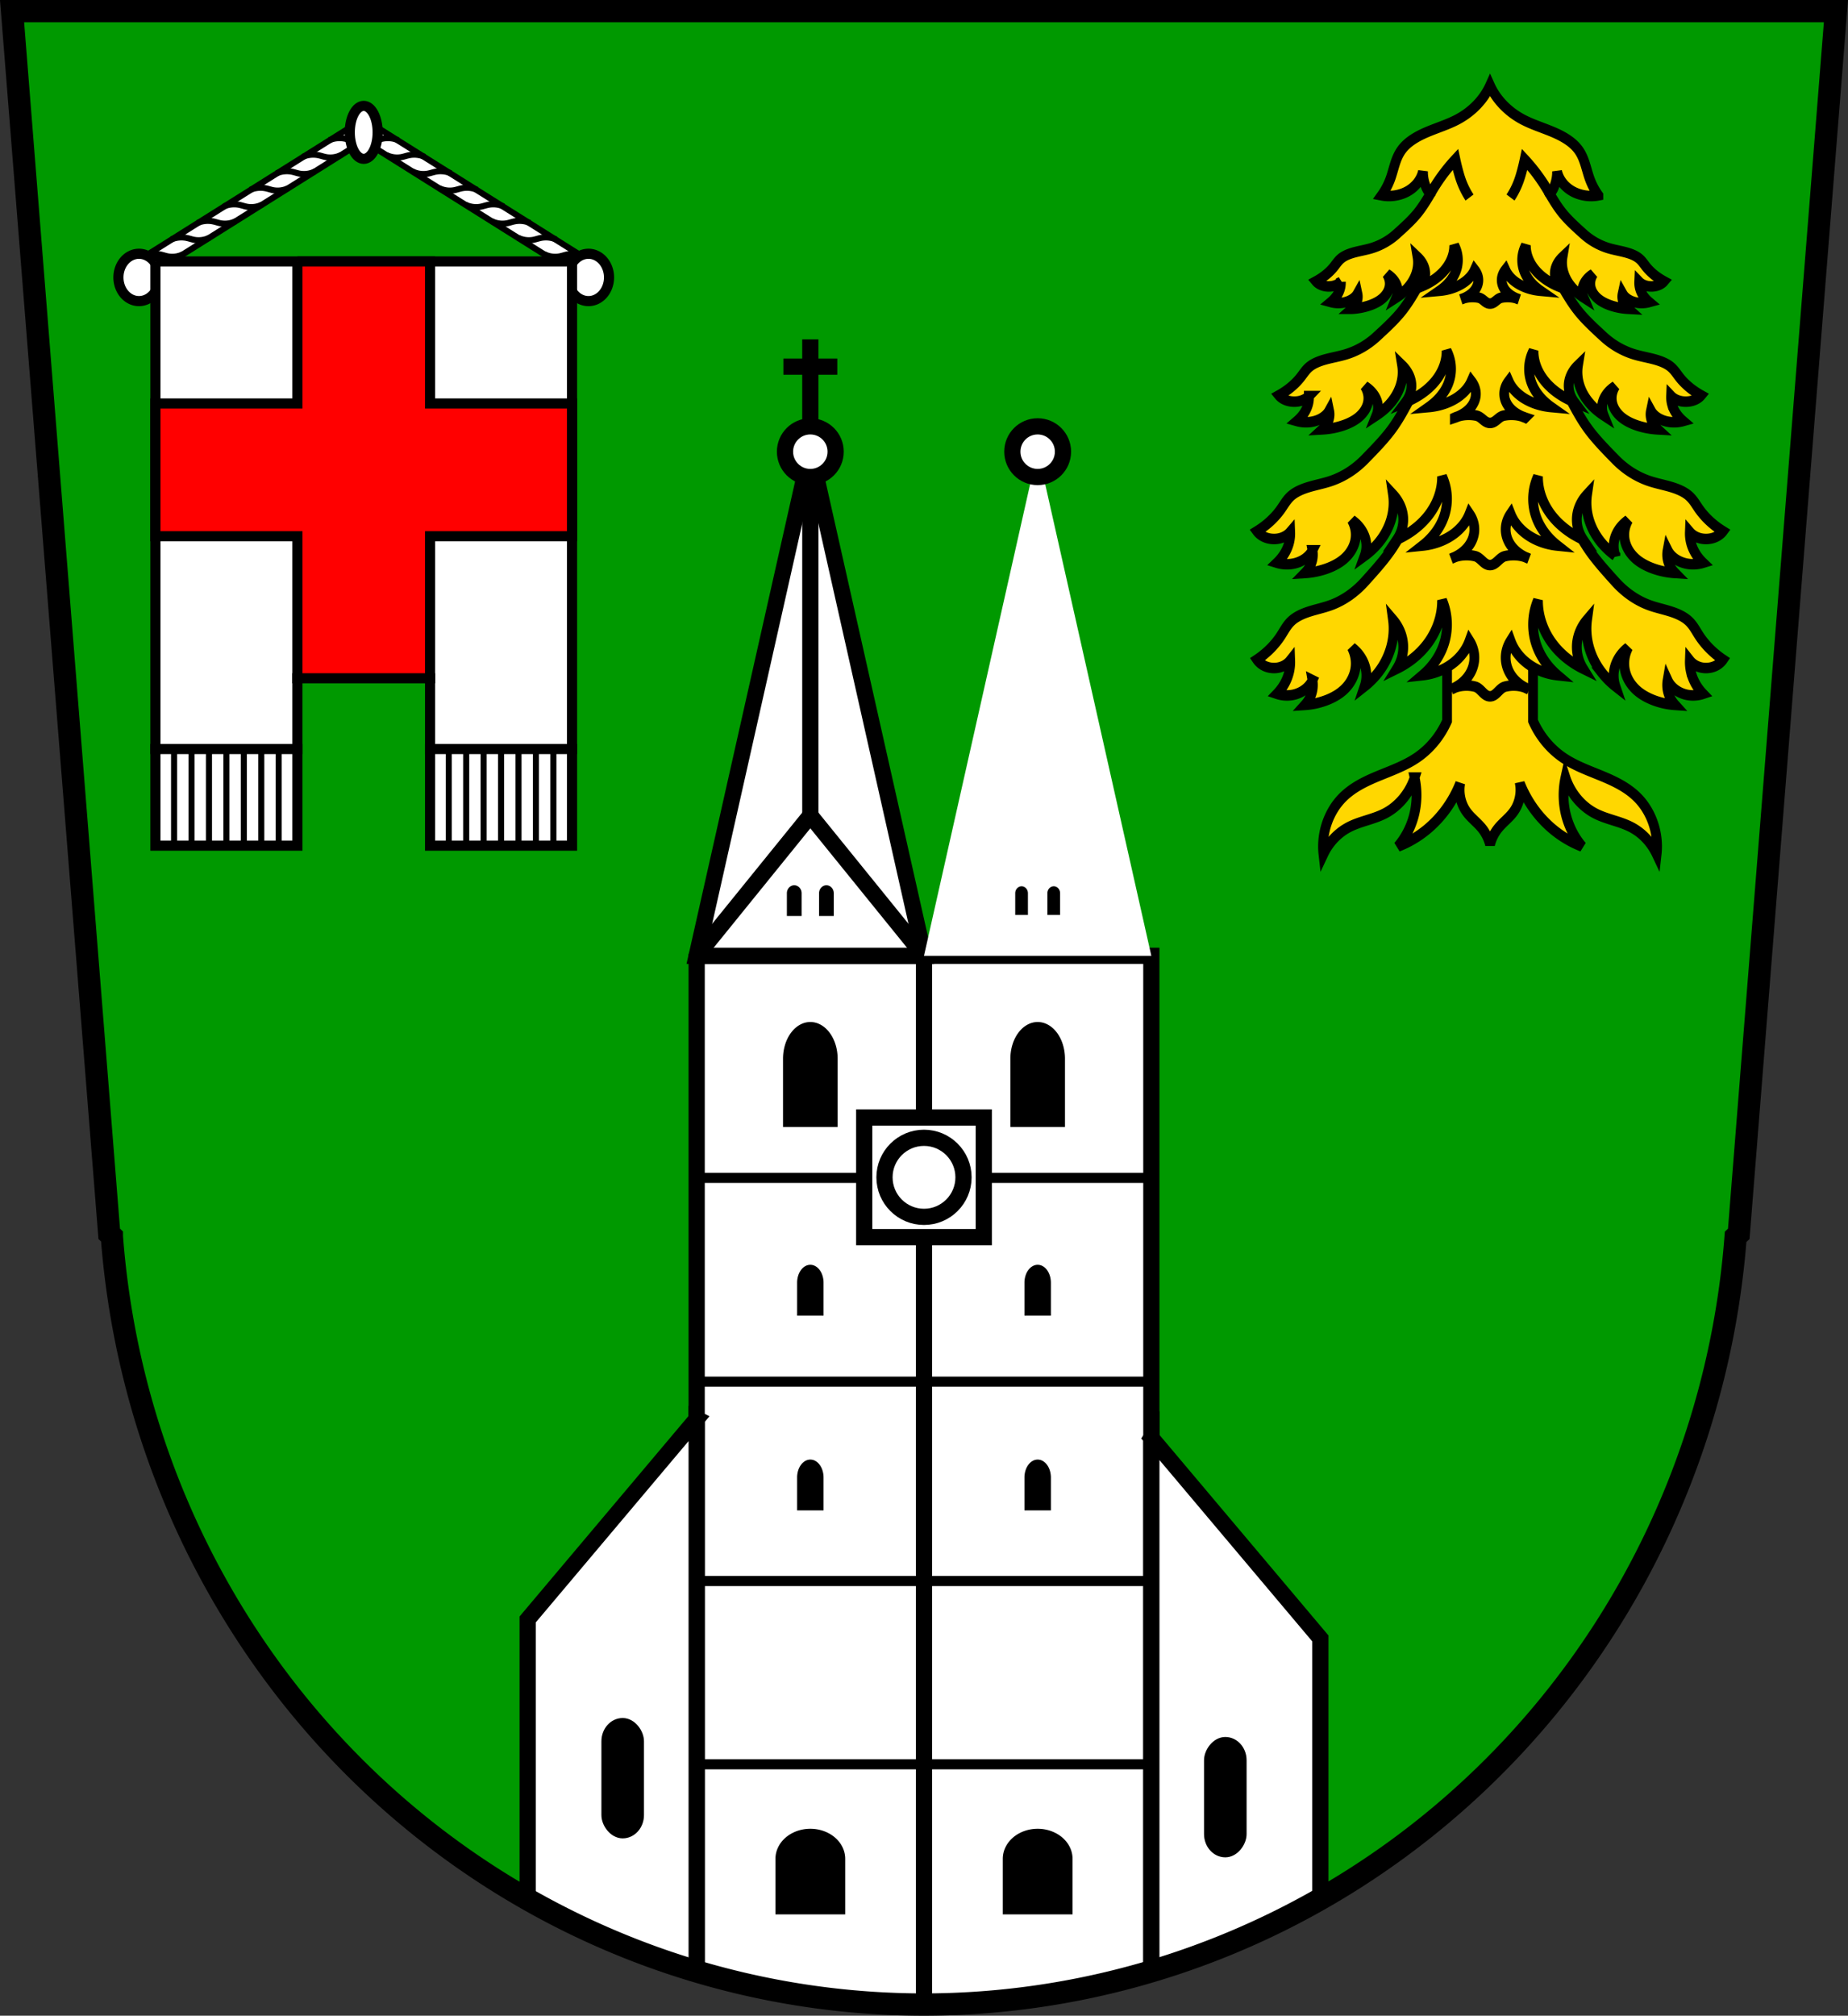 <svg xmlns="http://www.w3.org/2000/svg" width="912.16" height="994.47" viewBox="0 0 912.157 994.467" xmlns:xlink="http://www.w3.org/1999/xlink"><rect x="0" y="0" width="912.157" height="994.467" fill="#333333" stroke="none"/><path d="m5.955 5.502 47.963 603.24 1.295 1.219a402.16 410.461 0 0 0 400.865 379.008 402.16 410.461 0 0 0 400.608-378.766l1.553-1.46 47.965-603.24H5.964" fill="#090" fill-rule="evenodd"/><g stroke="#000"><g stroke-width="3"><path transform="matrix(-.847 -.532 -.53 .848 15.179 -35.928)" fill="#fff" d="M-317.03-7.281h124.02v9.157h-124.02z"/><g fill="none" fill-rule="evenodd"><path d="M287.579 126.342a12.856 12.856 0 0 0-7.637-.796c-1.244.255-2.445.694-3.692.934-2.546.49-5.25.112-7.564-1.058M274.579 118.182a12.856 12.856 0 0 0-7.637-.796c-1.244.255-2.445.694-3.692.934-2.546.49-5.25.112-7.564-1.058M261.569 110.012a12.856 12.856 0 0 0-7.637-.796c-1.244.255-2.445.694-3.692.934-2.546.49-5.25.112-7.564-1.058M248.569 101.852a12.856 12.856 0 0 0-7.637-.796c-1.244.255-2.445.694-3.692.934-2.546.49-5.25.112-7.564-1.058M235.569 93.692a12.856 12.856 0 0 0-7.637-.796c-1.244.255-2.445.694-3.692.934-2.546.49-5.25.112-7.564-1.058M222.559 85.522a12.856 12.856 0 0 0-7.637-.796c-1.244.255-2.445.694-3.692.934-2.546.49-5.25.112-7.564-1.058M209.559 77.362a12.856 12.856 0 0 0-7.637-.796c-1.244.255-2.445.694-3.692.934-2.546.49-5.25.112-7.564-1.058M196.549 69.202a12.856 12.856 0 0 0-7.637-.796c-1.244.255-2.445.694-3.692.934-2.546.49-5.25.112-7.564-1.058"/></g><path transform="rotate(-32.117 -54.817 -44.33) skewX(-.087)" fill="#fff" stroke-linecap="round" d="M-38.36 167.48H85.66v9.157H-38.36z"/><g fill="none" fill-rule="evenodd"><path d="M71.489 126.342a12.856 12.856 0 0 1 7.637-.796c1.244.255 2.445.694 3.692.934 2.546.49 5.25.112 7.564-1.058M84.489 118.182a12.856 12.856 0 0 1 7.637-.796c1.244.255 2.445.694 3.692.934 2.546.49 5.25.112 7.564-1.058M97.499 110.012a12.856 12.856 0 0 1 7.637-.796c1.244.255 2.445.694 3.692.934 2.546.49 5.25.112 7.564-1.058M110.499 101.852a12.856 12.856 0 0 1 7.637-.796c1.244.255 2.445.694 3.692.934 2.546.49 5.25.112 7.564-1.058M123.499 93.692a12.856 12.856 0 0 1 7.637-.796c1.244.255 2.445.694 3.692.934 2.546.49 5.25.112 7.564-1.058M136.509 85.522a12.856 12.856 0 0 1 7.637-.796c1.244.255 2.445.694 3.692.934 2.546.49 5.25.112 7.564-1.058M149.509 77.362a12.856 12.856 0 0 1 7.637-.796c1.244.255 2.445.694 3.692.934 2.546.49 5.25.112 7.564-1.058M162.519 69.202a12.856 12.856 0 0 1 7.637-.796c1.244.255 2.445.694 3.692.934 2.546.49 5.25.112 7.564-1.058"/></g></g><g stroke-linecap="round"><g fill="#fff" stroke-width="8"><path d="M343.87 471.57v500.85a402.16 410.461 0 0 0 112.213 16.543v-517.4h-112.21z"/><path d="M456.08 471.57v517.4a402.16 410.461 0 0 0 112.213-16.709v-500.69h-112.21z"/></g><path d="M399.974 504.717a12.977 17.617 0 0 0-12.979 17.617v33.17h25.955v-33.17a12.977 17.617 0 0 0-12.976-17.617zm112.213 0a12.977 17.617 0 0 0-12.979 17.617v33.17h25.955v-33.17a12.977 17.617 0 0 0-12.977-17.617zM399.974 624.5a6.024 8.35 0 0 0-6.026 8.35v15.718h12.05V632.85a6.024 8.35 0 0 0-6.023-8.35zm112.213 0a6.024 8.35 0 0 0-6.026 8.35v15.718h12.05V632.85a6.024 8.35 0 0 0-6.023-8.35zM399.974 720.6a6.024 8.35 0 0 0-6.026 8.35v15.72h12.05v-15.72a6.024 8.35 0 0 0-6.023-8.35zm112.213 0a6.024 8.35 0 0 0-6.026 8.35v15.72h12.05v-15.72a6.024 8.35 0 0 0-6.023-8.35zM399.974 902.74a16.71 14.307 0 0 0-16.713 14.309v26.938h33.424v-26.938a16.71 14.307 0 0 0-16.711-14.309zm112.213 0a16.71 14.307 0 0 0-16.713 14.309v26.938h33.424v-26.938a16.71 14.307 0 0 0-16.711-14.309z"/></g><g fill="none" fill-rule="evenodd" stroke-width="5"><path d="M343.869 581.112h224.43M343.869 780.012h224.43M343.869 681.662h224.43M343.869 870.422h224.43"/></g><g fill="#fff" stroke-width="8"><g stroke-linecap="round" transform="translate(15.179 -35.928)"><path d="M411.39 587.27h59.02v59.02h-59.02z"/><circle cx="440.9" cy="616.78" r="19.5"/></g><path d="m343.87 700.03-83.43 98.96v137.77a402.16 410.461 0 0 0 83.428 35.658v-272.39zm224.43 9.355v262.87a402.16 410.461 0 0 0 83.428-35.516V808.35l-83.43-98.96z" fill-rule="evenodd"/></g><g stroke-linecap="round" stroke-width="5" transform="translate(15.179 -35.928)"><rect width="16.01" height="54.38" x="284.17" y="886.03" ry="8.972" rx="8"/><rect width="16.01" height="54.38" x="-597.63" y="895.39" ry="8.972" rx="8" transform="scale(-1 1)"/></g><path d="m5.955 5.502 47.963 603.24 1.295 1.219a402.16 410.461 0 0 0 400.865 379.008 402.16 410.461 0 0 0 400.608-378.766l1.553-1.46 47.965-603.24H5.964z" fill="none" stroke-width="11"/></g><g transform="translate(946.059 -35.928)" stroke="#000"><path d="m-546.089 258.268-56.11 249.23h112.22l-56.11-249.23z" fill="#fff" fill-rule="evenodd" stroke-width="8" id="a"/><path d="M-546.09 258.27v179.98" fill="none" fill-rule="evenodd" stroke-width="8" id="b"/><path d="m-602.2 507.5 56.11-69.25 56.11 69.25" fill="none" fill-rule="evenodd" stroke-width="8" id="c"/><circle r="12.5" cy="258.77" cx="-546.09" fill="#fff" stroke-linecap="round" stroke-width="8"/><path d="M-546.09 246.27v-42.918" fill="none" fill-rule="evenodd" stroke-width="8" id="d"/><path d="M-559.39 216.81h26.606" fill="none" fill-rule="evenodd" stroke-width="8" id="e"/><path d="M-554.03 473.188a3.134 3.428 0 0 0-3.134 3.43v10.722h6.268v-10.723a3.134 3.428 0 0 0-3.133-3.43zm15.882 0a3.134 3.428 0 0 0-3.135 3.43v10.722h6.268v-10.723a3.134 3.428 0 0 0-3.133-3.43z" stroke-linecap="round" id="f"/></g><g transform="translate(1058.269 -35.928)"><use xlink:href="#a"/><use xlink:href="#b"/><use xlink:href="#c"/><circle r="12.5" cy="258.77" cx="-546.09" fill="#fff" stroke="#000" stroke-linecap="round" stroke-width="8"/><use xlink:href="#d"/><use xlink:href="#e"/><use xlink:href="#f"/></g><g stroke="#000" transform="translate(15.179 -35.928)"><g fill="gold" fill-rule="evenodd" stroke-width="4.821"><path transform="matrix(1 0 0 1.076 943.611 3.817)" d="M-244.53 285.97v74.44a40.472 40.472 0 0 1-14.283 16.445c-5.826 3.83-12.52 6.073-19.04 8.551-6.517 2.477-13.07 5.317-18.18 10.06-7.01 6.51-10.664 16.466-9.521 25.967a27.59 27.59 0 0 1 12.12-12.12c5.753-2.9 12.372-3.698 18.18-6.492 6.802-3.273 12.215-9.325 14.715-16.447a35 35 0 0 1-.432 17.746 34.965 34.965 0 0 1-7.791 13.85 52.866 52.866 0 0 0 14.283-7.791 53.038 53.038 0 0 0 16.445-21.21c-.891 4.493.244 9.349 3.03 12.984 2.238 2.918 5.402 4.992 7.789 7.789a19.181 19.181 0 0 1 3.896 7.359 19.172 19.172 0 0 1 3.895-7.359c2.387-2.797 5.553-4.871 7.791-7.789 2.788-3.635 3.92-8.491 3.03-12.984a53.092 53.092 0 0 0 16.447 21.21 52.87 52.87 0 0 0 14.281 7.791 34.96 34.96 0 0 1-7.789-13.85 35.011 35.011 0 0 1-.434-17.746c2.5 7.122 7.913 13.174 14.715 16.447 5.805 2.794 12.425 3.592 18.18 6.492a27.58 27.58 0 0 1 12.12 12.12c1.143-9.501-2.508-19.456-9.521-25.967-5.11-4.743-11.667-7.583-18.18-10.06-6.517-2.477-13.211-4.721-19.04-8.551a40.479 40.479 0 0 1-14.283-16.445v-74.44h-42.42z"/><path d="M-1195.1 248.31c-7.332.316-14.543 2.338-20.572 5.772-9.03 5.144-8.968 14.229-13.238 21.431-4.977 8.396-8.656 17.337-14.429 25.383-3.913 5.454-9.124 10.752-13.593 15.369-4.469 4.617-10.148 8.542-16.795 10.791-3.375 1.142-6.948 1.839-10.385 2.849-3.437 1.01-6.823 2.387-9.273 4.605-2.063 1.868-3.336 4.213-4.859 6.401-2.988 4.294-7.04 8.09-11.838 11.08 1.042 1.427 2.645 2.577 4.51 3.234 2.04.719 4.384.841 6.52.341 2.136-.5 4.047-1.619 5.316-3.113.07 1.78-.12 3.568-.564 5.311-.928 3.643-2.982 7.09-5.918 9.929 2.498.786 5.283.95 7.891.462 4.256-.795 7.952-3.378 9.582-6.697a12.166 12.166 0 0 1-.564 6.466c-.65 1.757-1.708 3.411-3.1 4.849a38.924 38.924 0 0 0 10.991-2.309c2.913-1.079 5.65-2.519 7.891-4.387 3.02-2.518 5.085-5.799 5.834-9.277.749-3.478.18-7.138-1.608-10.352 3.625 2.595 6.103 6.244 6.884 10.136a14.244 14.244 0 0 1-.574 7.621 38.78 38.78 0 0 0 6.655-6.211c5.894-7.01 8.55-15.796 7.327-24.25 3.325 3.626 5.139 8.165 5.073 12.701-.049 3.375-1.123 6.737-3.1 9.699 5.681-2.599 10.632-6.259 14.372-10.622 5.172-6.03 7.973-13.411 7.891-20.784a27.084 27.084 0 0 1 0 22.399c-2.044 4.522-5.346 8.66-9.582 12.01 5.893-.602 11.528-2.795 15.822-6.158 3.345-2.62 5.876-5.934 7.288-9.545 1.705 2.533 2.542 5.453 2.394 8.343-.148 2.89-1.283 5.743-3.241 8.15-1.649 2.027-3.885 3.726-6.458 4.945 3.136-1.126 6.827-1.253 10.04-.476 2.933.709 4.347 4.439 7.405 4.439 3.059 0 4.473-3.73 7.407-4.439 3.216-.777 6.907-.65 10.04.476-2.573-1.22-4.81-2.918-6.459-4.945-1.958-2.407-3.091-5.259-3.239-8.15-.148-2.89.689-5.81 2.394-8.343 1.413 3.611 3.943 6.924 7.288 9.545 4.293 3.363 9.928 5.556 15.822 6.158-4.236-3.348-7.537-7.486-9.582-12.01a27.084 27.084 0 0 1 0-22.399c-.081 7.373 2.718 14.75 7.89 20.784 3.739 4.363 8.693 8.02 14.373 10.622-1.976-2.962-3.051-6.323-3.1-9.699-.066-4.535 1.747-9.07 5.073-12.701-1.223 8.451 1.434 17.24 7.327 24.25a38.741 38.741 0 0 0 6.655 6.211 14.244 14.244 0 0 1-.575-7.621c.78-3.892 3.257-7.541 6.882-10.136-1.787 3.214-2.355 6.874-1.606 10.352.749 3.478 2.812 6.759 5.834 9.277 2.242 1.868 4.978 3.308 7.891 4.387 3.464 1.283 7.201 2.068 10.991 2.309-1.392-1.438-2.449-3.093-3.1-4.849a12.166 12.166 0 0 1-.564-6.466c1.63 3.318 5.326 5.902 9.582 6.697 2.609.487 5.393.324 7.891-.462-2.936-2.84-4.99-6.286-5.918-9.929a18.562 18.562 0 0 1-.564-5.311c1.269 1.494 3.181 2.613 5.316 3.113 2.136.5 4.479.377 6.52-.341 1.865-.657 3.466-1.806 4.509-3.234-4.797-2.997-8.848-6.79-11.836-11.08-1.523-2.188-2.796-4.533-4.859-6.401-2.451-2.218-5.836-3.595-9.273-4.605-3.437-1.01-7.01-1.707-10.385-2.849-6.647-2.249-12.326-6.174-16.795-10.791-4.469-4.617-9.679-9.915-13.593-15.369-5.773-8.05-9.451-16.988-14.429-25.383-4.27-7.202-4.208-16.287-13.239-21.431-6.03-3.434-13.24-5.457-20.573-5.772zm17.45 116.58c.558.264 1.127.514 1.715.731a15.024 15.024 0 0 0-1.715-.731zm-34.899 0a15.1 15.1 0 0 0-1.715.731 20.728 20.728 0 0 0 1.715-.731z" transform="matrix(1 0 0 1.076 1915.39 -17.405)"/><path d="M-1195.1 197.52c-7.332.291-14.544 2.156-20.573 5.323-9.03 4.743-8.968 13.12-13.238 19.762-4.977 7.742-8.656 15.987-14.429 23.406-3.913 5.03-9.124 9.915-13.593 14.172-4.469 4.257-10.148 7.877-16.795 9.95-3.375 1.053-6.948 1.696-10.385 2.627-3.437.932-6.823 2.201-9.273 4.247-2.063 1.722-3.336 3.884-4.859 5.902-2.988 3.959-7.04 7.458-11.838 10.221 1.042 1.316 2.645 2.376 4.51 2.982 2.04.663 4.384.776 6.52.315 2.136-.461 4.048-1.493 5.316-2.871.07 1.642-.12 3.29-.564 4.898-.928 3.36-2.982 6.537-5.918 9.156 2.498.725 5.282.876 7.891.426 4.256-.733 7.952-3.115 9.582-6.175a10.4 10.4 0 0 1-.564 5.963c-.65 1.62-1.708 3.146-3.1 4.472 3.79-.222 7.527-.947 10.991-2.13 2.913-.995 5.65-2.323 7.891-4.046 3.02-2.322 5.085-5.348 5.834-8.555.749-3.207.18-6.582-1.608-9.546 3.625 2.393 6.103 5.758 6.884 9.347.508 2.335.309 4.757-.574 7.03 2.504-1.704 4.743-3.631 6.655-5.727 5.894-6.461 8.55-14.566 7.327-22.359 3.325 3.343 5.139 7.53 5.073 11.712-.049 3.112-1.123 6.212-3.1 8.943 5.681-2.397 10.632-5.771 14.372-9.795 5.172-5.564 7.973-12.366 7.891-19.17 3.232 6.594 3.232 14.06 0 20.655-2.044 4.17-5.346 7.986-9.582 11.07 5.893-.555 11.528-2.578 15.822-5.679 3.345-2.416 5.876-5.472 7.288-8.801 1.705 2.336 2.543 5.03 2.394 7.693-.148 2.665-1.283 5.295-3.241 7.515-1.649 1.869-3.885 3.436-6.458 4.56 3.136-1.038 6.827-1.156 10.04-.439 2.933.654 4.347 4.093 7.406 4.093 3.059 0 4.473-3.439 7.407-4.093 3.216-.717 6.907-.599 10.04.439-2.573-1.125-4.81-2.691-6.459-4.56-1.958-2.22-3.091-4.85-3.239-7.515-.148-2.665.689-5.358 2.394-7.693 1.413 3.33 3.943 6.385 7.288 8.801 4.293 3.101 9.928 5.123 15.822 5.679-4.236-3.087-7.537-6.903-9.582-11.07-3.232-6.594-3.232-14.06 0-20.655-.081 6.799 2.718 13.601 7.89 19.17 3.739 4.02 8.693 7.398 14.373 9.795-1.976-2.731-3.051-5.831-3.1-8.943-.066-4.182 1.747-8.368 5.073-11.712-1.223 7.793 1.434 15.897 7.327 22.359 1.912 2.096 4.151 4.02 6.655 5.727a12.167 12.167 0 0 1-.574-7.03c.78-3.589 3.257-6.954 6.882-9.347-1.788 2.963-2.355 6.339-1.606 9.546.749 3.207 2.812 6.233 5.834 8.555 2.242 1.722 4.978 3.051 7.891 4.046 3.464 1.183 7.201 1.907 10.991 2.13-1.392-1.326-2.449-2.852-3.1-4.472a10.4 10.4 0 0 1-.564-5.963c1.63 3.06 5.326 5.442 9.582 6.175 2.609.449 5.393.299 7.891-.426-2.936-2.619-4.99-5.796-5.918-9.156a15.845 15.845 0 0 1-.564-4.898c1.269 1.377 3.181 2.409 5.316 2.871 2.136.461 4.479.348 6.52-.315 1.865-.606 3.466-1.666 4.509-2.982-4.797-2.763-8.848-6.261-11.836-10.221-1.523-2.02-2.796-4.18-4.859-5.902-2.451-2.046-5.836-3.315-9.273-4.247-3.437-.932-7.01-1.574-10.385-2.627-6.647-2.074-12.326-5.693-16.795-9.95-4.469-4.257-9.679-9.143-13.593-14.172-5.773-7.42-9.451-15.665-14.429-23.406-4.27-6.641-4.208-15.02-13.239-19.762-6.03-3.167-13.24-5.03-20.572-5.323zm17.45 107.5c.558.244 1.127.474 1.715.674a15.703 15.703 0 0 0-1.715-.674zm-34.899 0c-.59.195-1.166.418-1.715.674.588-.2 1.157-.43 1.715-.674z" transform="matrix(1 0 0 1.076 1915.39 -17.405)"/><path d="M-1195.1 152.84c-6.643.237-13.177 1.759-18.639 4.341-8.183 3.868-8.125 10.7-11.994 16.12-4.51 6.314-7.842 13.04-13.07 19.09-3.546 4.101-8.266 8.09-12.315 11.557a40.075 40.075 0 0 1-15.216 8.115c-3.058.859-6.295 1.383-9.409 2.143-3.114.76-6.182 1.795-8.402 3.463-1.869 1.404-3.02 3.168-4.403 4.814-2.707 3.229-6.379 6.082-10.725 8.335.944 1.073 2.397 1.938 4.086 2.432 1.849.541 3.972.633 5.907.257s3.667-1.218 4.817-2.341a11.714 11.714 0 0 1-.511 3.994c-.841 2.74-2.702 5.331-5.362 7.467 2.263.591 4.786.714 7.15.348 3.856-.598 7.205-2.541 8.681-5.04.364 1.62.188 3.295-.511 4.863-.589 1.321-1.547 2.565-2.808 3.647 3.434-.181 6.82-.772 9.958-1.737 2.639-.811 5.119-1.895 7.15-3.299 2.738-1.894 4.607-4.361 5.286-6.977.679-2.615.163-5.368-1.457-7.785 3.284 1.952 5.53 4.696 6.237 7.623.46 1.905.28 3.879-.521 5.731 2.268-1.39 4.297-2.961 6.03-4.671 5.34-5.269 7.746-11.879 6.639-18.234 3.01 2.727 4.656 6.14 4.596 9.551-.045 2.538-1.018 5.066-2.808 7.293 5.147-1.955 9.633-4.707 13.02-7.988 4.686-4.538 7.223-10.09 7.15-15.63 2.928 5.377 2.928 11.467 0 16.845-1.852 3.401-4.843 6.512-8.681 9.03 5.34-.453 10.445-2.102 14.335-4.631 3.03-1.97 5.323-4.462 6.603-7.178 1.545 1.905 2.303 4.101 2.169 6.274-.134 2.174-1.162 4.318-2.937 6.129-1.494 1.525-3.52 2.802-5.851 3.719 2.842-.846 6.186-.942 9.1-.358 2.658.533 3.938 3.338 6.709 3.338 2.771 0 4.053-2.805 6.711-3.338 2.914-.585 6.258-.489 9.1.358-2.332-.917-4.358-2.195-5.852-3.719-1.774-1.81-2.801-3.955-2.935-6.129-.134-2.174.624-4.369 2.169-6.274 1.28 2.715 3.572 5.207 6.603 7.178 3.89 2.529 8.995 4.178 14.335 4.631-3.838-2.518-6.829-5.629-8.681-9.03-2.928-5.377-2.928-11.467 0-16.845-.074 5.545 2.463 11.09 7.148 15.63 3.388 3.281 7.876 6.03 13.02 7.988-1.791-2.227-2.764-4.755-2.808-7.293-.06-3.411 1.583-6.824 4.596-9.551-1.108 6.355 1.299 12.965 6.639 18.234 1.733 1.71 3.761 3.281 6.03 4.671-.801-1.852-.98-3.827-.521-5.731.707-2.927 2.951-5.671 6.235-7.623-1.62 2.417-2.134 5.169-1.455 7.785.679 2.615 2.548 5.083 5.286 6.977 2.031 1.405 4.51 2.488 7.15 3.299 3.138.965 6.524 1.555 9.958 1.737-1.261-1.082-2.219-2.326-2.808-3.647-.699-1.568-.876-3.243-.511-4.863 1.476 2.495 4.825 4.438 8.681 5.04 2.364.367 4.887.244 7.15-.348-2.66-2.135-4.521-4.727-5.362-7.467a11.714 11.714 0 0 1-.511-3.994c1.15 1.123 2.882 1.965 4.817 2.341 1.935.376 4.058.284 5.907-.257 1.69-.494 3.141-1.358 4.085-2.432-4.346-2.253-8.02-5.106-10.724-8.335-1.38-1.646-2.533-3.409-4.403-4.814-2.22-1.668-5.288-2.703-8.402-3.463-3.114-.76-6.351-1.284-9.409-2.143a40.068 40.068 0 0 1-15.216-8.115c-4.049-3.472-8.77-7.456-12.315-11.557-5.231-6.05-8.563-12.775-13.07-19.09-3.869-5.416-3.812-12.248-11.995-16.12-5.462-2.582-11.996-4.104-18.639-4.341zm15.81 87.67c.505.199 1.021.386 1.553.55a15.378 15.378 0 0 0-1.553-.55zm-31.619 0c-.535.159-1.056.341-1.553.55a20.911 20.911 0 0 0 1.553-.55z" transform="matrix(1 0 0 1.076 1915.39 -17.405)"/><path d="M-1195.1 88.8c-3.107 6.412-8.832 11.95-16.04 15.514-4.693 2.32-9.922 3.797-14.868 5.733-4.946 1.936-9.777 4.461-12.737 8.241-3.148 4.02-3.824 8.962-5.637 13.501a31.138 31.138 0 0 1-4.191 7.342c4.537.815 9.469.024 13.296-2.132 3.648-2.055 6.251-5.318 7.082-8.882a17.33 17.33 0 0 0 1.157 6.395c.542 1.417 1.301 2.815 2.5 3.92-1.994 3.109-4.01 6.21-6.575 9.118-2.922 3.308-6.811 6.523-10.147 9.324-3.336 2.801-7.577 5.181-12.54 6.545-2.52.693-5.187 1.116-7.753 1.729s-5.093 1.448-6.923 2.794c-1.54 1.133-2.492 2.554-3.629 3.882-2.231 2.605-5.256 4.906-8.837 6.724.778.866 1.975 1.563 3.367 1.962 1.523.436 3.274.51 4.868.207 1.594-.303 3.02-.982 3.969-1.888a9.261 9.261 0 0 1-.421 3.221c-.693 2.21-2.226 4.301-4.419 6.02 1.865.477 3.943.575 5.891.28 3.177-.482 5.938-2.049 7.154-4.062.3 1.306.155 2.658-.421 3.923-.485 1.066-1.275 2.069-2.315 2.942a34.916 34.916 0 0 0 8.206-1.401c2.175-.654 4.219-1.529 5.892-2.662 2.256-1.528 3.796-3.517 4.355-5.627.559-2.11.133-4.331-1.202-6.28 2.706 1.574 4.558 3.788 5.14 6.149.379 1.536.23 3.129-.43 4.623 1.869-1.121 3.541-2.388 4.969-3.767 4.4-4.25 6.383-9.583 5.47-14.709 2.483 2.199 3.838 4.954 3.788 7.705-.037 2.047-.839 4.087-2.315 5.883 4.241-1.577 7.937-3.796 10.729-6.443 3.861-3.66 5.953-8.136 5.892-12.608 2.413 4.338 2.413 9.25 0 13.588-1.526 2.743-3.992 5.253-7.154 7.285 4.4-.365 8.607-1.695 11.812-3.735 2.497-1.589 4.387-3.599 5.441-5.79 1.273 1.537 1.899 3.307 1.788 5.06-.111 1.753-.958 3.484-2.42 4.944-1.231 1.23-2.9 2.26-4.822 3 2.342-.683 5.098-.76 7.499-.288 2.19.43 3.245 2.693 5.528 2.693 2.284 0 3.34-2.263 5.53-2.693 2.401-.472 5.157-.394 7.499.288-1.921-.74-3.592-1.77-4.823-3-1.462-1.46-2.308-3.191-2.418-4.944-.111-1.753.514-3.523 1.787-5.06 1.055 2.19 2.944 4.2 5.441 5.79 3.205 2.04 7.414 3.37 11.814 3.735-3.163-2.031-5.628-4.541-7.154-7.285-2.413-4.338-2.413-9.25 0-13.588-.061 4.473 2.03 8.948 5.891 12.608 2.792 2.647 6.489 4.866 10.731 6.443-1.476-1.797-2.278-3.836-2.314-5.883-.049-2.751 1.304-5.505 3.787-7.705-.913 5.126 1.071 10.459 5.471 14.709 1.428 1.379 3.098 2.646 4.967 3.767-.66-1.494-.808-3.086-.429-4.623.583-2.361 2.433-4.575 5.139-6.149-1.335 1.949-1.759 4.17-1.2 6.28.559 2.11 2.099 4.099 4.355 5.627 1.674 1.133 3.718 2.01 5.892 2.662a34.907 34.907 0 0 0 8.206 1.401c-1.039-.872-1.829-1.876-2.315-2.942-.576-1.265-.722-2.616-.421-3.923 1.216 2.01 3.975 3.58 7.153 4.062 1.948.296 4.03.197 5.892-.28-2.192-1.723-3.726-3.814-4.419-6.02a9.24 9.24 0 0 1-.421-3.221c.947.906 2.375 1.585 3.969 1.888 1.594.303 3.345.229 4.868-.207 1.392-.399 2.588-1.096 3.366-1.962-3.581-1.818-6.607-4.119-8.837-6.724-1.137-1.327-2.087-2.749-3.628-3.882-1.83-1.346-4.357-2.181-6.923-2.794s-5.234-1.036-7.754-1.729c-4.963-1.364-9.202-3.744-12.539-6.545-3.336-2.801-7.225-6.02-10.147-9.324-2.568-2.908-4.582-6.01-6.575-9.117 1.199-1.105 1.957-2.504 2.5-3.921a17.33 17.33 0 0 0 1.157-6.395c.831 3.563 3.434 6.827 7.082 8.882 3.828 2.156 8.758 2.947 13.295 2.132a31.233 31.233 0 0 1-4.19-7.342c-1.812-4.538-2.489-9.482-5.637-13.501-2.96-3.78-7.791-6.305-12.737-8.241s-10.175-3.413-14.868-5.733c-7.209-3.564-12.936-9.102-16.04-15.514zm13.03 97.57c.417.16.841.312 1.28.444-.41-.168-.839-.315-1.28-.444zm-26.06 0c-.441.129-.87.275-1.28.444.439-.132.863-.283 1.28-.444z" transform="matrix(1 0 0 1.076 1915.39 -17.405)"/><path d="M-1224.54 138.43a83.5 83.5 0 0 1 12.351-15.771 98.148 98.148 0 0 0 1.395 5.389c.414 1.431.861 2.854 1.395 4.246a35.962 35.962 0 0 0 4.185 7.838M-1165.66 138.43a83.5 83.5 0 0 0-12.351-15.771 98.148 98.148 0 0 1-1.395 5.389c-.414 1.431-.861 2.854-1.395 4.246a35.985 35.985 0 0 1-4.185 7.838" transform="matrix(1 0 0 1.076 1915.39 -17.405)"/></g><g stroke-linecap="round" stroke-width="5"><g fill="#fff"><path d="M53.423 161.125a10.147 11.679 0 0 0-10.147 11.678 10.147 11.679 0 0 0 10.147 11.68 10.147 11.679 0 0 0 10.148-11.68 10.147 11.679 0 0 0-10.148-11.678m221.865 0a10.147 11.679 0 0 0-10.147 11.678 10.147 11.679 0 0 0 10.147 11.68 10.147 11.679 0 0 0 10.146-11.68 10.147 11.679 0 0 0-10.146-11.678z"/><path d="M61.53 164.92v240.55h70.08v-34.889h65.49v34.889h70.08V164.92H61.52z"/></g><path d="M131.61 164.92V235H61.53v65.49h70.08v70.08h65.49v-70.08h70.08V235H197.1v-70.08h-65.49z" fill="red"/><path fill="#fff" d="M61.53 405.46h70.08v47.672H61.53z"/></g><g fill="none" fill-rule="evenodd" stroke-width="3"><path d="M96.57 405.46v47.03M79.36 405.46v47.03M70.75 405.46v47.03M87.962 405.46v47.03M122.38 405.46v47.03M105.17 405.46v47.03M113.78 405.46v47.03"/></g><path fill="#fff" stroke-linecap="round" stroke-width="5" d="M197.1 405.46h70.08v47.672H197.1z"/><g fill="none" fill-rule="evenodd" stroke-width="3"><path d="M232.14 405.46v47.03M214.93 405.46v47.03M206.33 405.46v47.03M223.54 405.46v47.03M257.96 405.46v47.03M240.75 405.46v47.03M249.35 405.46v47.03"/></g><ellipse cx="164.35" cy="101.23" rx="6.883" ry="13.07" fill="#fff" stroke-linecap="round" stroke-width="5"/></g></svg>